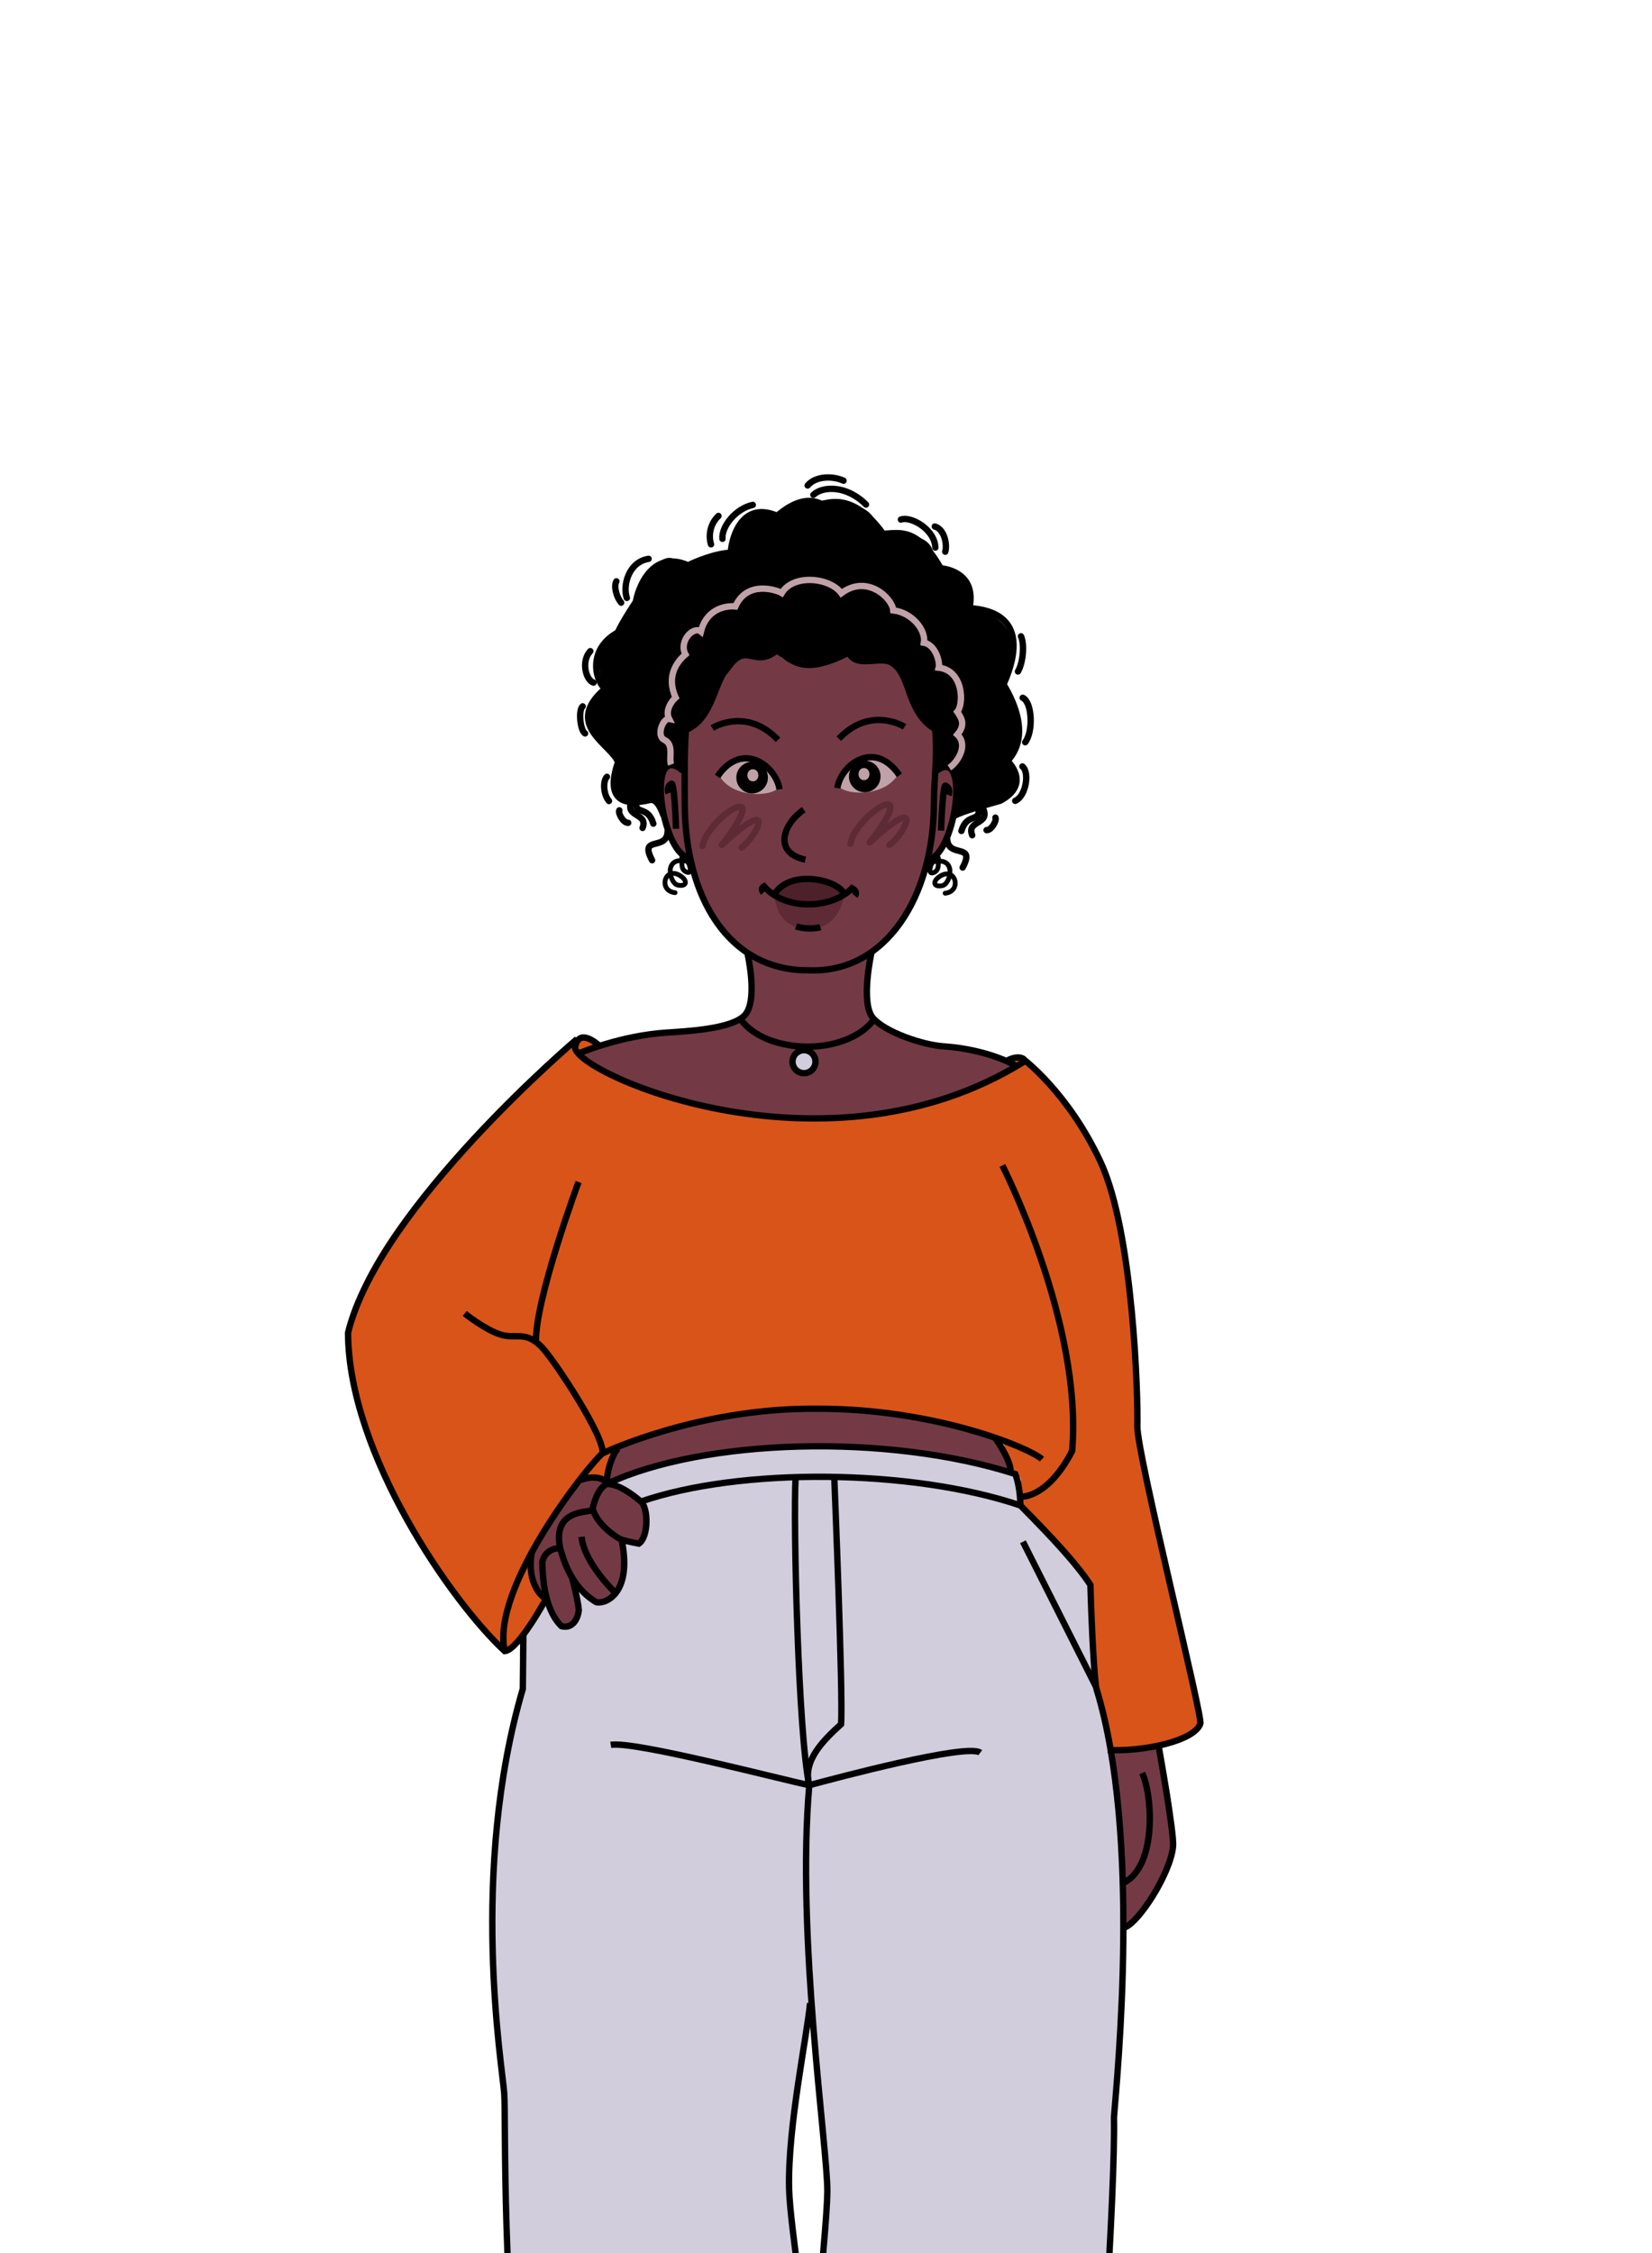 <?xml version="1.0" encoding="UTF-8" standalone="no"?>
<svg
   xmlns:dc="http://purl.org/dc/elements/1.1/"
   xmlns:cc="http://creativecommons.org/ns#"
   xmlns:rdf="http://www.w3.org/1999/02/22-rdf-syntax-ns#"
   xmlns:svg="http://www.w3.org/2000/svg"
   xmlns="http://www.w3.org/2000/svg"
   xmlns:sodipodi="http://sodipodi.sourceforge.net/DTD/sodipodi-0.dtd"
   xmlns:inkscape="http://www.inkscape.org/namespaces/inkscape"
   width="440"
   height="600"
   viewBox="0 0 116.417 158.75"
   version="1.1"
   id="svg898"
   sodipodi:docname="citoyen2.svg"
   inkscape:version="1.0.1 (3bc2e813f5, 2020-09-07)">
  <defs
     id="defs892">
    <filter
       inkscape:collect="always"
       style="color-interpolation-filters:sRGB"
       id="filter2028"
       x="-1.1319968e-05"
       width="1"
       y="-6.3182422e-05"
       height="1">
      <feGaussianBlur
         inkscape:collect="always"
         stdDeviation="0.003"
         id="feGaussianBlur2030" />
    </filter>
  </defs>
  <sodipodi:namedview
     id="base"
     pagecolor="#ffffff"
     bordercolor="#666666"
     borderopacity="1.0"
     inkscape:pageopacity="0.0"
     inkscape:pageshadow="2"
     inkscape:zoom="0.42880795"
     inkscape:cx="747.07848"
     inkscape:cy="282.97924"
     inkscape:document-units="mm"
     inkscape:current-layer="layer2"
     inkscape:document-rotation="0"
     showgrid="false"
     units="px"
     inkscape:window-width="1920"
     inkscape:window-height="1137"
     inkscape:window-x="-8"
     inkscape:window-y="-8"
     inkscape:window-maximized="1" />
  <g
     inkscape:groupmode="layer"
     id="layer2"
     inkscape:label="Calque 2"
     style="opacity:1">
    <g
       id="g2217"
       inkscape:export-xdpi="300"
       inkscape:export-ydpi="300"
       style="display:inline;opacity:1"
       transform="matrix(0.056,0,0,0.056,-93.052,27.392)">
      <path
         style="display:inline;fill:#733a46;fill-opacity:1;stroke:none;stroke-width:1px;stroke-linecap:butt;stroke-linejoin:miter;stroke-opacity:1"
         d="m 2524.765,429.195 c 0,0 -25.76,226.475 77.61,281.782 5.595,28.908 10.052,64.004 -8.817,82.352 -18.868,18.348 -205.258,19.866 -200.56,41.922 79.986,70.945 357.333,129.362 547.379,16.635 6.468,-22.225 -158.765,-17.321 -179.143,-57.957 -7.666,-24.013 -11.828,-50.902 -2.744,-85.394 37.439,-29.603 100.341,-128.552 79.952,-280.269 -21.367,-14.831 -37.182,-73.211 -58.515,-85.5 -21.333,-12.289 -45.587,12.481 -50.053,-10.966 -28.91,15.663 -84.46,21.197 -90.785,-2.508 -14.147,9.539 -39.821,1.999 -59.227,18.703 -26.25,57.769 -55.099,81.198 -55.099,81.198"
         id="path1450"
         sodipodi:nodetypes="ccscccccscccc" />
      <path
         style="display:inline;fill:#733a46;fill-opacity:1;stroke:none;stroke-width:1px;stroke-linecap:butt;stroke-linejoin:miter;stroke-opacity:1"
         d="m 2837.224,483.017 c 51.066,-33.249 24.623,102.138 -6.643,109.243 -31.267,7.105 6.643,-109.243 6.643,-109.243 z"
         id="path1455"
         sodipodi:nodetypes="csc" />
      <path
         style="display:inline;fill:#733a46;fill-opacity:1;stroke:none;stroke-width:1px;stroke-linecap:butt;stroke-linejoin:miter;stroke-opacity:1"
         d="m 2521.003,480.665 c -51.066,-33.249 -24.623,102.138 6.643,109.243 31.267,7.105 -6.643,-109.243 -6.643,-109.243 z"
         id="path1455-1"
         sodipodi:nodetypes="csc" />
      <path
         style="display:inline;fill:#733a46;fill-opacity:1;stroke:none;stroke-width:1px;stroke-linecap:butt;stroke-linejoin:miter;stroke-opacity:1"
         d="m 2443.76,1332.356 c 0,0 -27.987,33.801 -18.079,45.418 202.526,-72.471 365.825,-42.977 507.593,-13.236 -6.851,-22.08 -10.896,-30.14 -20.607,-46.154 -308.904,-82.501 -468.907,13.972 -468.907,13.972 z"
         id="path1472"
         sodipodi:nodetypes="ccccc" />
      <path
         style="display:inline;fill:#733a46;fill-opacity:1;stroke:none;stroke-width:1px;stroke-linecap:butt;stroke-linejoin:miter;stroke-opacity:1"
         d="m 2392.263,1373.111 c -23.162,22.146 -54.157,73.007 -61.148,89.131 -6.991,16.124 7.727,50.179 17.479,60.529 9.752,10.35 2.015,32.554 19.572,34.163 17.557,1.609 19.229,-5.61 21.815,-20.089 2.586,-14.479 -6.746,-23.567 -8.435,-41.023 19.821,24.588 17.019,19.329 30.153,30.758 29.756,5.563 45.437,-51.642 32.219,-78.283 -13.218,-26.641 3.555,15.707 21.568,4.799 18.013,-10.907 13.836,-42.171 2.724,-52.939 -11.111,-10.767 -31.817,-13.248 -42.53,-22.384 -11.603,-9.894 -33.418,-4.663 -33.418,-4.663 z"
         id="path1474"
         sodipodi:nodetypes="cssssccssssc" />
      <path
         style="display:inline;fill:#733a46;fill-opacity:1;stroke:none;stroke-width:1px;stroke-linecap:butt;stroke-linejoin:miter;stroke-opacity:1"
         d="m 3055.882,1712.848 c 0,0 42.841,-1.737 63.755,-5.179 6.248,29.802 55.338,157.096 -43.028,228.379 -4.501,-95.913 -20.727,-223.201 -20.727,-223.201 z"
         id="path1476"
         sodipodi:nodetypes="cccc" />
      <path
         style="display:inline;fill:#4d212a;fill-opacity:1;stroke:none;stroke-width:1px;stroke-linecap:butt;stroke-linejoin:miter;stroke-opacity:1"
         d="m 2636.075,636.181 c 0,0 27.434,27.913 88.003,-0.052 -35.251,-46.543 -88.003,0.052 -88.003,0.052"
         id="path1478"
         sodipodi:nodetypes="ccc" />
      <path
         style="display:inline;fill:#5e2a35;fill-opacity:1;stroke:none;stroke-width:1px;stroke-linecap:butt;stroke-linejoin:miter;stroke-opacity:1"
         d="m 2636.075,636.181 c 0,0 -0.047,42.381 41.997,43.359 42.032,0.977 46.006,-43.411 46.006,-43.411 0,0 -39.069,28.07 -88.003,0.052"
         id="path1482"
         sodipodi:nodetypes="cscc" />
      <path
         style="display:inline;fill:#c0a1a7;fill-opacity:1;stroke:none;stroke-width:1px;stroke-linecap:butt;stroke-linejoin:miter;stroke-opacity:1"
         d="m 2719.125,502.173 c 12.162,9.101 53.14,10.243 70.85,-14.181 -7.871,-21.658 -56.048,-45.391 -70.85,14.181 z"
         id="path1484"
         sodipodi:nodetypes="ccc" />
      <path
         style="display:inline;fill:#c0a1a7;fill-opacity:1;stroke:none;stroke-width:1px;stroke-linecap:butt;stroke-linejoin:miter;stroke-opacity:1"
         d="m 2639.375,503.93 c -12.162,9.101 -53.14,10.243 -70.85,-14.181 7.871,-21.658 56.048,-45.391 70.85,14.181 z"
         id="path1484-5"
         sodipodi:nodetypes="ccc" />
      <path
         style="display:inline;fill:#d1cddc;fill-opacity:1;stroke:none;stroke-width:1px;stroke-linecap:butt;stroke-linejoin:miter;stroke-opacity:1"
         d="m 2673.184,833.537 c -16.622,-0.489 -19.555,27.377 1.467,27.377 21.022,0 20.533,-27.377 -1.467,-27.377 z"
         id="path1501"
         sodipodi:nodetypes="csc" />
      <path
         style="display:inline;fill:#000000;fill-opacity:1;stroke:none;stroke-width:1px;stroke-linecap:butt;stroke-linejoin:miter;stroke-opacity:1"
         d="m 2862.95,537.043 c 30.368,-7.446 108.735,-24.953 66.489,-68.745 16.379,-31.563 16.506,-55.513 -4.919,-96.321 14.343,-31.217 26.893,-82.469 -42.897,-96.207 -4.109,-6.824 22.821,-32.85 -36.275,-49.912 -16.046,-19.456 3.522,-44.688 -72.381,-43.32 -14.514,-15.938 -5.964,-42.291 -77.922,-37.746 -18.982,-2.092 -26.744,-14.112 -55.533,14.987 -18.953,-4.825 -45.259,-20.933 -58.218,46.489 -16.817,2.644 -23.639,0.924 -53.678,15.907 -15.84,-1.626 -30.107,-38.335 -65.631,45.585 -12.433,11.556 -10.226,17.49 -23.041,38.973 -17.047,11.991 -33.52,34.425 -15.537,70.445 -12.572,14.832 -43.361,37.817 16.024,92.582 -5.78,30.796 -15.145,56.637 52.295,49.463 2.765,-46.322 14.408,-46.42 29.279,-38.559 3.908,-11.22 1.961,-27.699 3.762,-51.471 23.652,-15.751 45.064,-70.177 55.099,-81.198 12.802,-14.061 43.219,-9.209 59.227,-18.703 28.243,17.087 51.516,21.777 90.785,2.508 12.819,11.813 33.136,12.204 50.053,10.966 18.076,4.995 28.62,77.916 58.515,85.5 1.044,13.523 0.204,29.798 -1.22,54.749 33.376,-35.696 25.726,54.026 25.726,54.026"
         id="path1503"
         sodipodi:nodetypes="cccccccccccccccccscccccc" />
      <path
         style="display:inline;fill:#d95419;fill-opacity:1;stroke:none;stroke-width:1px;stroke-linecap:butt;stroke-linejoin:miter;stroke-opacity:1"
         d="m 2443.76,1332.356 c -14.037,6.191 -27.987,37.712 -18.079,45.418 9.908,7.705 -20.034,-16.053 -33.418,-4.663 -13.384,11.39 -49.268,63.229 -61.148,89.131 -0.146,22.968 4.794,53.112 17.479,60.529 -10.781,22.083 -32.174,66.978 -51.788,65.552 -19.614,-1.426 -214.473,-259.839 -197.22,-400.493 17.254,-140.654 271.714,-357.229 288.214,-369.694 8.925,2.359 25.148,-1.385 26.21,7.89 1.602,13.999 -33.112,3.441 -24.923,10.203 133.522,110.238 438.137,97.073 551.29,15.658 -23.663,-11.283 -10.758,-6.775 9.775,-10.686 145.087,152.917 136.622,290.062 142.488,471.925 39.11,185.774 73.905,310.651 79.485,366.521 -30.979,27.045 -85.538,42.799 -116.244,33.201 -5.284,-24.264 0.492,-53.206 -15.107,-79.801 -3.866,-40.284 -0.293,-92.603 -6.968,-128.042 -21.342,-31.528 -70.844,-92.172 -88.136,-99.983 -17.292,-7.81 13.335,-33.131 -6.379,-39.537 -19.713,-6.406 -3.225,-42.821 -26.625,-47.102 -23.399,-4.281 -241.719,-89.994 -468.907,13.972"
         id="path1507"
         sodipodi:nodetypes="cssccsccsscccccccsssc" />
      <path
         style="display:inline;fill:#d1cddc;fill-opacity:1;stroke:none;stroke-width:1px;stroke-linecap:butt;stroke-linejoin:miter;stroke-opacity:1"
         d="m 2425.681,1377.774 c 60.117,7.38 63.597,82.836 23.351,73.496 -2.146,101.858 -46.751,78.581 -63.198,54.181 7.897,41.772 -11.531,81.584 -38.556,22.584 -25.011,45.164 -21.641,30.395 -27.034,39.558 -10.785,18.326 0.632,51.418 -0.677,68.116 -53.853,154.974 -35.015,438.397 -22.819,514.376 4.59,111.93 8.829,399.7 27.392,476.066 60.606,52.9 300.433,95.108 335.494,68.137 13.55,-45.548 20.394,-169.723 21.372,-198.078 0.978,-28.355 -25.095,-169.986 -26.399,-251.283 21.511,-164.263 29.008,-187.938 26.435,-213.688 -2.515,-25.17 0.546,-249.336 -0.982,-274.207 -1.721,-28.023 -19.685,-381.21 -17.631,-424.35 -162.494,8.713 -236.747,45.093 -236.747,45.093 z"
         id="path1511"
         sodipodi:nodetypes="scccsccccccsscs" />
      <path
         style="display:inline;fill:#d1cddc;fill-opacity:1;stroke:none;stroke-width:1px;stroke-linecap:butt;stroke-linejoin:miter;stroke-opacity:1"
         d="m 2651.366,1331.989 c 0,0 154.668,-4.256 287.925,33.497 12.266,21.159 1.183,21.925 6.379,39.537 5.196,17.611 86.012,82.623 88.136,99.983 2.124,17.36 3.013,113.571 6.968,128.042 50.97,217.044 31.633,506.208 22.683,541.933 4.187,93.801 -22.785,422.811 -28.089,444.374 -5.304,21.563 -368.752,106.792 -375.735,74.933 -6.983,-31.859 47.771,-384.829 43.86,-423.939 -3.911,-39.11 -17.529,-220.093 -22.453,-239.11 -4.924,-19.017 -29.675,-699.249 -29.675,-699.249 z"
         id="path1513"
         sodipodi:nodetypes="ccssccssssc" />
      <path
         style="fill:none;stroke:#000000;stroke-width:8;stroke-linecap:butt;stroke-linejoin:miter;stroke-miterlimit:4;stroke-dasharray:none;stroke-dashoffset:0;stroke-opacity:1;filter:url(#filter2028)"
         d="m 2415.559,826.345 c 0,0 -26.235,-24.71 -30.241,3.113 6.616,35.052 318.005,169.765 563.593,18.007 5.688,-3.515 -4.686,-10.742 -20.702,-1.706"
         id="path2014"
         sodipodi:nodetypes="ccsc" />
      <path
         style="fill:none;stroke:#000000;stroke-width:8;stroke-linecap:butt;stroke-linejoin:miter;stroke-miterlimit:4;stroke-dasharray:none;stroke-opacity:1"
         d="m 2758.491,708.536 c 0,0 -14.672,64.614 1.885,83.382 15.863,17.982 62.96,33.73 88.547,35.467 57.141,3.88 91.454,24.502 91.454,24.502"
         id="path2036"
         sodipodi:nodetypes="cssc" />
      <path
         style="fill:none;stroke:#000000;stroke-width:8;stroke-linecap:butt;stroke-linejoin:miter;stroke-miterlimit:4;stroke-dasharray:none;stroke-opacity:1"
         d="m 2602.375,710.977 c 0,0 13.34,58.069 -3.216,76.837 -15.863,17.982 -74.052,20.593 -99.639,22.331 -57.141,3.88 -108.881,25.815 -108.881,25.815"
         id="path2036-7"
         sodipodi:nodetypes="cssc" />
      <path
         style="fill:none;stroke:#000000;stroke-width:8;stroke-linecap:butt;stroke-linejoin:miter;stroke-miterlimit:4;stroke-dasharray:none;stroke-opacity:1"
         d="m 2948.029,842.381 c 0,0 57.435,41.9 98.799,130.973 41.364,89.074 47.098,298.439 46.052,331.782 -1.046,33.343 82.977,367.114 79.246,374.511 -7.713,21.793 -70.862,35.217 -116.244,33.201"
         id="path2073"
         sodipodi:nodetypes="csscc" />
      <path
         style="fill:none;stroke:#000000;stroke-width:8;stroke-linecap:butt;stroke-linejoin:miter;stroke-miterlimit:4;stroke-dasharray:none;stroke-opacity:1"
         d="m 2923.017,977.254 c 0,0 101.469,198.173 87.791,359.252 -30.341,58.841 -63.085,57.413 -63.085,57.413"
         id="path2077"
         sodipodi:nodetypes="ccc" />
      <path
         style="fill:none;stroke:#000000;stroke-width:8;stroke-linecap:butt;stroke-linejoin:miter;stroke-miterlimit:4;stroke-dasharray:none;stroke-opacity:1"
         d="m 2387.801,818.136 c 0,0 -249.656,211.323 -288.214,369.694 0.76,153.272 131.632,340.143 197.22,400.493 17.114,-1.394 51.788,-65.552 51.788,-65.552"
         id="path2079"
         sodipodi:nodetypes="cccc" />
      <path
         style="fill:none;stroke:#000000;stroke-width:8;stroke-linecap:butt;stroke-linejoin:miter;stroke-miterlimit:4;stroke-dasharray:none;stroke-opacity:1"
         d="m 2246.393,1163.467 c 0,0 25.079,20.032 44.445,26.359 20.032,6.545 31.234,-5.287 51.895,15.297 16.047,15.936 82.11,116.95 76.873,134.503 -19.128,16.578 -140.565,169.806 -122.8,248.696"
         id="path2083"
         sodipodi:nodetypes="csccc" />
      <path
         style="fill:none;stroke:#000000;stroke-width:8;stroke-linecap:butt;stroke-linejoin:miter;stroke-miterlimit:4;stroke-dasharray:none;stroke-opacity:1"
         d="m 2389.663,998.085 c 0,0 -55.186,148.937 -53.523,201.742"
         id="path2087"
         sodipodi:nodetypes="cc" />
      <path
         style="fill:none;stroke:#000000;stroke-width:8;stroke-linecap:butt;stroke-linejoin:miter;stroke-miterlimit:4;stroke-dasharray:none;stroke-opacity:1"
         d="m 2419.607,1339.627 c 0,0 119.586,-57.615 269.901,-56.288 147.998,-0.414 267.605,49.045 283.273,63.511"
         id="path2089"
         sodipodi:nodetypes="ccc" />
      <path
         style="fill:none;stroke:#000000;stroke-width:8;stroke-linecap:butt;stroke-linejoin:miter;stroke-miterlimit:4;stroke-dasharray:none;stroke-opacity:1"
         d="m 2593.558,793.329 c 32.59,44.657 132.141,46.978 167.677,0.601"
         id="path2091"
         sodipodi:nodetypes="cc" />
      <circle
         style="fill:#ff0000;fill-opacity:0;stroke:#000000;stroke-width:8;stroke-linejoin:miter;stroke-miterlimit:4;stroke-dasharray:none;stroke-dashoffset:0;stroke-opacity:1;paint-order:markers stroke fill"
         id="path2093"
         cx="2673.385"
         cy="846.674"
         r="14.466" />
      <path
         style="fill:none;stroke:#000000;stroke-width:8;stroke-linecap:butt;stroke-linejoin:miter;stroke-miterlimit:4;stroke-dasharray:none;stroke-opacity:1"
         d="m 2425.681,1377.774 c 121.087,-56.997 352.734,-63.927 513.61,-12.288 6.616,17.223 6.379,39.537 6.379,39.537"
         id="path2095"
         sodipodi:nodetypes="ccc" />
      <path
         style="fill:none;stroke:#000000;stroke-width:8;stroke-linecap:butt;stroke-linejoin:miter;stroke-miterlimit:4;stroke-dasharray:none;stroke-opacity:1"
         d="m 2912.667,1318.384 c 0,0 22.909,30.643 20.607,46.154"
         id="path2097"
         sodipodi:nodetypes="cc" />
      <path
         style="fill:none;stroke:#000000;stroke-width:8;stroke-linecap:butt;stroke-linejoin:miter;stroke-miterlimit:4;stroke-dasharray:none;stroke-opacity:1"
         d="m 2468.211,1400.158 c 124.279,-43.091 340.037,-41.569 477.459,4.865 43.926,44.352 71.601,74.808 88.136,99.983 1.449,51.889 5.069,123.655 7.865,131.563 56.055,183.814 26.078,482.193 21.786,538.411 1.932,89.031 -19.669,421.247 -28.089,444.374"
         id="path2099"
         sodipodi:nodetypes="cccccc" />
      <path
         style="fill:none;stroke:#000000;stroke-width:8;stroke-linecap:butt;stroke-linejoin:miter;stroke-miterlimit:4;stroke-dasharray:none;stroke-opacity:1"
         d="m 2320.244,1567.593 c 0,0 -0.481,48.467 -0.677,68.116 -67.799,231.205 -25.682,475.292 -23.4,509.376 2.281,34.084 -3.834,254.111 27.973,481.065"
         id="path2101"
         sodipodi:nodetypes="ccsc" />
      <path
         style="fill:none;stroke:#000000;stroke-width:8;stroke-linecap:butt;stroke-linejoin:miter;stroke-miterlimit:4;stroke-dasharray:none;stroke-opacity:1"
         d="m 2680.059,1757.031 c -16.697,188.808 23.242,457.845 22.709,511.567 -0.534,53.723 -29.082,316.521 -43.135,425.69"
         id="path2103"
         sodipodi:nodetypes="csc" />
      <path
         style="fill:none;stroke:#000000;stroke-width:8;stroke-linecap:butt;stroke-linejoin:miter;stroke-miterlimit:4;stroke-dasharray:none;stroke-opacity:1"
         d="m 2681.041,2031.238 c -3.56,39.995 -28.251,155.624 -26.401,233.176 1.193,50.006 25.889,191.456 25.359,244.806"
         id="path2105"
         sodipodi:nodetypes="csc" />
      <path
         style="fill:none;stroke:#000000;stroke-width:8;stroke-linecap:butt;stroke-linejoin:miter;stroke-miterlimit:4;stroke-dasharray:none;stroke-opacity:1"
         d="m 2430.22,1706.241 c 29.573,-5.067 210.94,42.632 249.839,50.79 31.654,-8.588 198.989,-53.266 215.13,-40.931"
         id="path2107"
         sodipodi:nodetypes="ccc" />
      <path
         style="fill:none;stroke:#000000;stroke-width:8;stroke-linecap:butt;stroke-linejoin:miter;stroke-miterlimit:4;stroke-dasharray:none;stroke-opacity:1"
         d="m 2662.826,1369.249 c -3.192,57.61 3.549,327.221 17.233,387.782"
         id="path2109"
         sodipodi:nodetypes="cc" />
      <path
         style="fill:none;stroke:#000000;stroke-width:8;stroke-linecap:butt;stroke-linejoin:miter;stroke-miterlimit:4;stroke-dasharray:none;stroke-opacity:1"
         d="m 2711.332,1365.8 c 0,0 11.607,282.291 8.666,314.498 -22.08,20.099 -48.772,45.94 -39.939,76.733"
         id="path2111"
         sodipodi:nodetypes="ccc" />
      <path
         style="fill:none;stroke:#000000;stroke-width:8;stroke-linecap:butt;stroke-linejoin:miter;stroke-miterlimit:4;stroke-dasharray:none;stroke-opacity:1"
         d="m 2948.918,1450.693 91.857,182.354"
         id="path2113"
         sodipodi:nodetypes="cc" />
      <path
         style="fill:none;stroke:#000000;stroke-width:8;stroke-linecap:butt;stroke-linejoin:miter;stroke-miterlimit:4;stroke-dasharray:none;stroke-opacity:1"
         d="m 3119.637,1707.669 c 0,0 19.715,109.533 18.2,126.163 -3.119,34.244 -43.574,96.833 -61.228,102.216"
         id="path2115"
         sodipodi:nodetypes="csc" />
      <path
         style="fill:none;stroke:#000000;stroke-width:8;stroke-linecap:butt;stroke-linejoin:miter;stroke-miterlimit:4;stroke-dasharray:none;stroke-opacity:1"
         d="m 3098.919,1741.738 c 12.71,26.064 19.228,115.984 -22.675,137.8"
         id="path2117"
         sodipodi:nodetypes="cc" />
      <path
         style="fill:none;stroke:#000000;stroke-width:8;stroke-linecap:butt;stroke-linejoin:miter;stroke-miterlimit:4;stroke-dasharray:none;stroke-opacity:1"
         d="m 2392.263,1373.111 c 14.467,-5.751 29.627,-3.49 33.418,4.663 -2.563,-11.562 10.271,-50.735 18.079,-45.418"
         id="path2119"
         sodipodi:nodetypes="ccc" />
      <path
         style="fill:none;stroke:#000000;stroke-width:8;stroke-linecap:butt;stroke-linejoin:miter;stroke-miterlimit:4;stroke-dasharray:none;stroke-opacity:1"
         d="m 2366.522,1458.664 c -8.514,-0.084 -19.694,4.39 -22.444,17.463 0.731,58.304 19.549,76.177 24.088,80.807 12.412,3.398 20.375,-7.003 21.815,-20.089 -0.544,-11.141 -8.435,-41.023 -8.435,-41.023"
         id="path2121"
         sodipodi:nodetypes="ccccc" />
      <path
         style="fill:none;stroke:#000000;stroke-width:8;stroke-linecap:butt;stroke-linejoin:miter;stroke-miterlimit:4;stroke-dasharray:none;stroke-opacity:1"
         d="m 2443.918,1448.297 c 0,0 13.722,3.411 21.568,4.799 12.529,-8.391 12.117,-45.033 2.724,-52.939 -13.414,-11.291 -27.743,-21.13 -42.53,-22.384 -11.902,5.376 -16.675,24.325 -18.725,32.82 -0.984,4.077 -51.061,-3.127 -40.434,48.07 3.171,10.512 11.969,47.936 45.177,67.916 9.137,3.366 46.587,-8.053 32.219,-78.283 z"
         id="path2123"
         sodipodi:nodetypes="ccscsccc" />
      <path
         style="fill:none;stroke:#000000;stroke-width:8;stroke-linecap:butt;stroke-linejoin:miter;stroke-miterlimit:4;stroke-dasharray:none;stroke-opacity:1"
         d="m 2443.918,1448.297 c -7.496,-3.677 -30.928,-18.648 -36.936,-40.323"
         id="path2125"
         sodipodi:nodetypes="cc" />
      <path
         style="fill:none;stroke:#000000;stroke-width:8;stroke-linecap:butt;stroke-linejoin:miter;stroke-miterlimit:4;stroke-dasharray:none;stroke-opacity:1"
         d="m 2436.05,1515.031 c 0,0 -39.582,-37.73 -42.531,-70.51"
         id="path2127"
         sodipodi:nodetypes="cc" />
      <path
         style="fill:none;stroke:#000000;stroke-width:8;stroke-linecap:butt;stroke-linejoin:miter;stroke-miterlimit:4;stroke-dasharray:none;stroke-opacity:1"
         d="m 2348.595,1522.771 c 0,0 -25.794,-14.759 -17.479,-60.529"
         id="path2129"
         sodipodi:nodetypes="cc" />
      <path
         style="fill:none;stroke:#000000;stroke-width:8;stroke-linecap:butt;stroke-linejoin:miter;stroke-miterlimit:4;stroke-dasharray:none;stroke-opacity:1"
         d="m 2837.224,483.017 c 46.822,-40.313 27.711,101.247 -6.643,109.243"
         id="path2131"
         sodipodi:nodetypes="cc" />
      <path
         style="fill:none;stroke:#000000;stroke-width:8;stroke-linecap:butt;stroke-linejoin:miter;stroke-miterlimit:4;stroke-dasharray:none;stroke-opacity:1"
         d="m 2845.876,555.946 c 0,0 1.889,-61.553 6.072,-56.384 6.517,3.34 3.384,11.712 3.384,11.712"
         id="path2133"
         sodipodi:nodetypes="ccc" />
      <path
         style="fill:none;stroke:#000000;stroke-width:8;stroke-linecap:butt;stroke-linejoin:miter;stroke-miterlimit:4;stroke-dasharray:none;stroke-opacity:1"
         d="m 2521.003,480.665 c -46.822,-40.313 -27.711,101.247 6.643,109.243"
         id="path2131-8"
         sodipodi:nodetypes="cc" />
      <path
         style="fill:none;stroke:#000000;stroke-width:8;stroke-linecap:butt;stroke-linejoin:miter;stroke-miterlimit:4;stroke-dasharray:none;stroke-opacity:1"
         d="m 2512.352,553.594 c 0,0 -1.889,-61.553 -6.072,-56.384 -6.517,3.34 -3.384,11.712 -3.384,11.712"
         id="path2133-3"
         sodipodi:nodetypes="ccc" />
      <path
         style="fill:#000000;fill-opacity:0;stroke:#000000;stroke-width:8;stroke-linecap:butt;stroke-linejoin:miter;stroke-miterlimit:4;stroke-dasharray:none;stroke-opacity:1"
         d="m 2715.322,502.519 c 4.216,-28.779 46.472,-62.421 78.109,-16.255"
         id="path2153"
         sodipodi:nodetypes="cc" />
      <circle
         style="fill:#000000;fill-opacity:1;stroke:#000000;stroke-width:8;stroke-linejoin:miter;stroke-miterlimit:4;stroke-dasharray:none;stroke-dashoffset:0;stroke-opacity:1;paint-order:markers stroke fill"
         id="path2155"
         cx="2749.841"
         cy="487.792"
         r="15.874" />
      <ellipse
         style="fill:#c0a1a7;fill-opacity:1;stroke:#c0a1a7;stroke-width:6.309;stroke-linejoin:miter;stroke-miterlimit:4;stroke-dasharray:none;stroke-dashoffset:0;stroke-opacity:1;paint-order:markers stroke fill"
         id="path2165"
         cx="2748.881"
         cy="484.839"
         rx="3.734"
         ry="4.477" />
      <path
         style="fill:none;stroke:#000000;stroke-width:8;stroke-linecap:butt;stroke-linejoin:miter;stroke-miterlimit:4;stroke-dasharray:none;stroke-opacity:1"
         d="m 2717.25,440.311 c 36.407,-38.285 75.522,-19.556 82.681,-14.899"
         id="path2167"
         sodipodi:nodetypes="cc" />
      <path
         style="fill:none;stroke:#000000;stroke-width:8;stroke-linecap:butt;stroke-linejoin:miter;stroke-miterlimit:4;stroke-dasharray:none;stroke-opacity:1"
         d="m 2673.131,529.611 c -25.058,16.782 -39.837,53.971 1.995,62.902"
         id="path2169"
         sodipodi:nodetypes="cc" />
      <path
         style="fill:none;stroke:#000000;stroke-width:8;stroke-linecap:butt;stroke-linejoin:miter;stroke-miterlimit:4;stroke-dasharray:none;stroke-opacity:1"
         d="m 2622.313,633.943 c 0,0 -4.583,-4.811 0.733,-7.886 28.833,32.55 87.49,27.047 110.675,2.409 8.157,4.071 3.755,9.638 3.755,9.638"
         id="path2171"
         sodipodi:nodetypes="cccc" />
      <path
         style="fill:none;stroke:#000000;stroke-width:8;stroke-linecap:butt;stroke-linejoin:miter;stroke-miterlimit:4;stroke-dasharray:none;stroke-opacity:1"
         d="m 2636.075,636.181 c 19.778,-32.689 81.699,-18.179 88.003,-0.052"
         id="path2173"
         sodipodi:nodetypes="cc" />
      <path
         style="fill:none;stroke:#000000;stroke-width:8;stroke-linecap:butt;stroke-linejoin:miter;stroke-miterlimit:4;stroke-dasharray:none;stroke-opacity:1"
         d="m 2663.467,676.286 c 7.378,3.315 23.124,3.472 30.557,1.23"
         id="path2175"
         sodipodi:nodetypes="cc" />
      <path
         style="fill:#000000;fill-opacity:0;stroke:#000000;stroke-width:8;stroke-linecap:butt;stroke-linejoin:miter;stroke-miterlimit:4;stroke-dasharray:none;stroke-opacity:1"
         d="m 2642.634,504.004 c -4.216,-28.779 -46.472,-62.421 -78.109,-16.255"
         id="path2153-9"
         sodipodi:nodetypes="cc" />
      <circle
         style="fill:#000000;fill-opacity:1;stroke:#000000;stroke-width:8;stroke-linejoin:miter;stroke-miterlimit:4;stroke-dasharray:none;stroke-dashoffset:0;stroke-opacity:1;paint-order:markers stroke fill"
         id="path2155-8"
         cx="-2608.115"
         cy="489.278"
         r="15.874"
         transform="scale(-1,1)" />
      <ellipse
         style="fill:#c0a1a7;fill-opacity:1;stroke:#c0a1a7;stroke-width:6.309;stroke-linejoin:miter;stroke-miterlimit:4;stroke-dasharray:none;stroke-dashoffset:0;stroke-opacity:1;paint-order:markers stroke fill"
         id="path2165-6"
         cx="-2609.075"
         cy="486.325"
         rx="3.734"
         ry="4.477"
         transform="scale(-1,1)" />
      <path
         style="fill:none;stroke:#000000;stroke-width:8;stroke-linecap:butt;stroke-linejoin:miter;stroke-miterlimit:4;stroke-dasharray:none;stroke-opacity:1"
         d="m 2640.706,441.796 c -36.407,-38.285 -75.522,-19.556 -82.681,-14.899"
         id="path2167-0"
         sodipodi:nodetypes="cc" />
      <path
         style="fill:none;fill-opacity:0;stroke:#000000;stroke-width:8;stroke-linecap:butt;stroke-linejoin:miter;stroke-miterlimit:4;stroke-dasharray:none;stroke-opacity:1"
         d="m 2862.95,537.043 c 11.912,-5.725 30.946,-11.142 57.375,-18.697 40.143,-21.351 9.114,-50.048 9.114,-50.048 31.815,-33.996 2.743,-83.234 -4.919,-96.321 41.942,-94.807 -33.735,-94.305 -42.897,-96.207 8.642,-41.945 -26.132,-48.943 -36.275,-49.912 -29.265,-51.657 -51.17,-44.295 -72.381,-43.32 -38.819,-54.255 -70.694,-37.44 -77.922,-37.746 -25.618,-12.675 -50.576,11.749 -55.533,14.987 -47.891,-20.557 -58.094,35.336 -58.218,46.489 -20.48,0.922 -46.112,11.947 -53.678,15.907 -47.289,-21.156 -64.188,33.594 -65.631,45.585 -10.722,16.341 -17.858,28.065 -23.041,38.973 -40.179,22.324 -26.672,63.994 -15.537,70.445 -53.594,45.289 7.667,70.179 16.024,92.582 -16.458,47.368 6.604,55.671 39.694,47.712 9.907,-2.383 14.868,13.308 17.667,19.783"
         id="path2201"
         sodipodi:nodetypes="cccccccccccccccsc" />
      <path
         style="fill:none;stroke:#000000;stroke-width:8;stroke-linecap:butt;stroke-linejoin:miter;stroke-miterlimit:4;stroke-dasharray:none;stroke-opacity:1"
         d="m 2579.864,347.996 c 22.547,-29.115 31.149,3.855 59.227,-18.703 18.352,10.425 30.366,33.632 90.785,2.508 8.168,18.812 32.758,6.611 50.053,10.966 29.763,12.178 19.712,62.143 58.515,85.5 3.231,33.17 -1.587,63.569 -1.587,92.853 0,117.136 -59.951,215.227 -158.863,210.588 -100.376,0 -154.641,-92.982 -154.641,-210.118 0,-29.284 -0.78,-60.224 1.412,-92.396 35.294,-14.67 35.002,-63.196 55.099,-81.198 z"
         id="path2203"
         sodipodi:nodetypes="cccccscscc" />
      <path
         style="fill:none;stroke:#000000;stroke-width:8;stroke-linecap:round;stroke-linejoin:miter;stroke-miterlimit:4;stroke-dasharray:none;stroke-opacity:1"
         d="m 2427.976,518.71 c -7.23,-8.493 -7.8,-25.194 -2.575,-30.45"
         id="path2205"
         sodipodi:nodetypes="cc" />
      <path
         style="fill:none;stroke:#000000;stroke-width:8;stroke-linecap:round;stroke-linejoin:miter;stroke-miterlimit:4;stroke-dasharray:none;stroke-opacity:1"
         d="m 2397.919,433.651 c -5.905,-3.257 -8.928,-28.793 -3.049,-34.051"
         id="path2207"
         sodipodi:nodetypes="cc" />
      <path
         style="fill:none;stroke:#000000;stroke-width:8;stroke-linecap:round;stroke-linejoin:miter;stroke-miterlimit:4;stroke-dasharray:none;stroke-opacity:1"
         d="m 2408.536,369.757 c -9.835,-3.246 -15.801,-27.135 -4.048,-39.615"
         id="path2209"
         sodipodi:nodetypes="cc" />
      <path
         style="fill:none;stroke:#000000;stroke-width:8;stroke-linecap:round;stroke-linejoin:miter;stroke-miterlimit:4;stroke-dasharray:none;stroke-opacity:1"
         d="m 2443.278,269.112 c -4.929,-5.553 -9.883,-19.62 -5.975,-26.837"
         id="path2211"
         sodipodi:nodetypes="cc" />
      <path
         style="fill:none;stroke:#000000;stroke-width:8;stroke-linecap:round;stroke-linejoin:miter;stroke-miterlimit:4;stroke-dasharray:none;stroke-opacity:1"
         d="m 2450.465,263.195 c -5.285,-15.049 1.83,-45.2 27.363,-49.206"
         id="path2213"
         sodipodi:nodetypes="cc" />
      <path
         style="fill:none;stroke:#000000;stroke-width:8;stroke-linecap:round;stroke-linejoin:miter;stroke-miterlimit:4;stroke-dasharray:none;stroke-opacity:1"
         d="m 2556.372,195.742 c -2.643,-7.852 -3.019,-23.898 9.391,-35.725"
         id="path2215"
         sodipodi:nodetypes="cc" />
      <path
         style="fill:none;stroke:#000000;stroke-width:8;stroke-linecap:round;stroke-linejoin:miter;stroke-miterlimit:4;stroke-dasharray:none;stroke-opacity:1"
         d="m 2570.762,188.822 c -1.356,-15.388 16.589,-38.039 38.19,-42.689"
         id="path2217"
         sodipodi:nodetypes="cc" />
      <path
         style="fill:none;stroke:#000000;stroke-width:8;stroke-linecap:round;stroke-linejoin:miter;stroke-miterlimit:4;stroke-dasharray:none;stroke-opacity:1"
         d="m 2677.98,121.692 c 10.116,-12.148 31.731,-12.212 45.177,-6.03"
         id="path2219"
         sodipodi:nodetypes="cc" />
      <path
         style="fill:none;stroke:#000000;stroke-width:8;stroke-linecap:round;stroke-linejoin:miter;stroke-miterlimit:4;stroke-dasharray:none;stroke-opacity:1"
         d="m 2685.22,133.461 c 11.757,-11.17 41.883,-12.242 66.191,12.247"
         id="path2221"
         sodipodi:nodetypes="cc" />
      <path
         style="fill:none;stroke:#000000;stroke-width:8;stroke-linecap:round;stroke-linejoin:miter;stroke-miterlimit:4;stroke-dasharray:none;stroke-opacity:1"
         d="m 2795.352,164.571 c 12.431,-4.622 42.611,12.318 43.335,35.24"
         id="path2223"
         sodipodi:nodetypes="cc" />
      <path
         style="fill:none;stroke:#000000;stroke-width:8;stroke-linecap:round;stroke-linejoin:miter;stroke-miterlimit:4;stroke-dasharray:none;stroke-opacity:1"
         d="m 2837.953,173.287 c 12.456,3.565 15.789,23.205 13.195,31.728"
         id="path2225"
         sodipodi:nodetypes="cc" />
      <path
         style="fill:none;stroke:#000000;stroke-width:8;stroke-linecap:round;stroke-linejoin:miter;stroke-miterlimit:4;stroke-dasharray:none;stroke-opacity:1"
         d="m 2946.44,311.494 c 4.614,9.811 2.719,33.069 -3.798,44.223"
         id="path2227"
         sodipodi:nodetypes="cc" />
      <path
         style="fill:none;stroke:#000000;stroke-width:8;stroke-linecap:round;stroke-linejoin:miter;stroke-miterlimit:4;stroke-dasharray:none;stroke-opacity:1"
         d="m 2948.635,388.777 c 11.806,5.532 13.553,42.207 3.115,55.993"
         id="path2229"
         sodipodi:nodetypes="cc" />
      <path
         style="fill:none;stroke:#000000;stroke-width:8;stroke-linecap:round;stroke-linejoin:miter;stroke-miterlimit:4;stroke-dasharray:none;stroke-opacity:1"
         d="m 2948.239,475.237 c 9.079,6.876 4.902,37.024 -9.041,43.257"
         id="path2231"
         sodipodi:nodetypes="cc" />
      <path
         style="fill:none;stroke:#000000;stroke-width:6;stroke-linecap:round;stroke-linejoin:miter;stroke-miterlimit:4;stroke-dasharray:none;stroke-opacity:1"
         d="m 2519.68,589.478 c 0.481,6.02 -2.236,16.449 7.004,18.968 6.926,1.889 2.115,-13.221 -0.736,-13.892 -30.126,-7.089 -21.836,27.757 -11.489,29.908 11.374,2.364 12.356,-4.899 5.063,-10.436 -21.036,-15.974 -30.611,17.771 -8.373,20.02"
         id="path2233"
         sodipodi:nodetypes="cssssc" />
      <path
         style="fill:none;stroke:#000000;stroke-width:6;stroke-linecap:round;stroke-linejoin:miter;stroke-miterlimit:4;stroke-dasharray:none;stroke-opacity:1"
         d="m 2842.455,590.147 c -0.481,6.02 2.236,16.449 -7.004,18.968 -6.926,1.889 -2.115,-13.221 0.736,-13.892 30.126,-7.089 21.836,27.757 11.489,29.908 -11.374,2.364 -12.356,-4.899 -5.063,-10.436 21.036,-15.974 30.611,17.771 8.373,20.02"
         id="path2233-0"
         sodipodi:nodetypes="cssssc" />
      <path
         style="fill:none;stroke:#000000;stroke-width:8;stroke-linecap:round;stroke-linejoin:miter;stroke-miterlimit:4;stroke-dasharray:none;stroke-opacity:1"
         d="m 2501.775,556.48 c -0.577,26.201 -36.666,4.694 -19.54,36.738"
         id="path2250"
         sodipodi:nodetypes="cc" />
      <path
         style="fill:none;stroke:#000000;stroke-width:8;stroke-linecap:round;stroke-linejoin:miter;stroke-miterlimit:4;stroke-dasharray:none;stroke-opacity:1"
         d="m 2455.792,520.659 c -6.892,18.547 21.808,13.366 14.453,31.914"
         id="path2252"
         sodipodi:nodetypes="cc" />
      <path
         style="fill:none;stroke:#000000;stroke-width:8;stroke-linecap:round;stroke-linejoin:miter;stroke-miterlimit:4;stroke-dasharray:none;stroke-opacity:1"
         d="m 2461.975,520.409 c -0.878,16.213 14.832,3.661 21.848,26.798"
         id="path2252-7"
         sodipodi:nodetypes="cc" />
      <path
         style="fill:none;stroke:#000000;stroke-width:8;stroke-linecap:round;stroke-linejoin:miter;stroke-miterlimit:4;stroke-dasharray:none;stroke-opacity:1"
         d="m 2441,530.429 c -1.842,3.711 5.143,16.195 11.162,15.714"
         id="path2269"
         sodipodi:nodetypes="cc" />
      <path
         style="fill:none;stroke:#000000;stroke-width:8;stroke-linecap:round;stroke-linejoin:miter;stroke-miterlimit:4;stroke-dasharray:none;stroke-opacity:1"
         d="m 2853.518,565.668 c 0.577,26.201 36.666,4.694 19.54,36.738"
         id="path2250-5"
         sodipodi:nodetypes="cc" />
      <path
         style="fill:none;stroke:#000000;stroke-width:8;stroke-linecap:round;stroke-linejoin:miter;stroke-miterlimit:4;stroke-dasharray:none;stroke-opacity:1"
         d="m 2899.501,529.847 c 6.892,18.547 -21.808,13.366 -14.453,31.914"
         id="path2252-0"
         sodipodi:nodetypes="cc" />
      <path
         style="fill:none;stroke:#000000;stroke-width:8;stroke-linecap:round;stroke-linejoin:miter;stroke-miterlimit:4;stroke-dasharray:none;stroke-opacity:1"
         d="m 2893.318,529.597 c 0.878,16.213 -14.832,3.661 -21.848,26.798"
         id="path2252-7-2"
         sodipodi:nodetypes="cc" />
      <path
         style="fill:none;stroke:#000000;stroke-width:8;stroke-linecap:round;stroke-linejoin:miter;stroke-miterlimit:4;stroke-dasharray:none;stroke-opacity:1"
         d="m 2914.293,539.618 c 1.842,3.711 -5.143,16.195 -11.162,15.714"
         id="path2269-7"
         sodipodi:nodetypes="cc" />
      <path
         style="fill:none;stroke:#c0a1a7;stroke-width:8;stroke-linecap:butt;stroke-linejoin:miter;stroke-miterlimit:4;stroke-dasharray:none;stroke-opacity:1"
         d="m 2506.132,472.804 c -3.24,-8.295 4.091,-25.024 -8.429,-31.006 -10.896,-5.206 -1.37,-27.934 5.942,-26.417 -5.125,-10.174 2.528,-21.868 8.257,-26.887 -12.588,-27.751 2.502,-45.784 12.343,-54.226 -8.85,-16.647 10.081,-36.156 19.366,-28.773 6.407,-25.956 27.691,-32.966 43.442,-31.624 14.704,-32.984 51.347,-20.995 58.307,-16.848 14.595,-24.312 60.614,-19.633 75.031,0.239 32.81,-24.645 64.398,6.755 65.369,21.573 23.629,2.708 41.295,24.887 38.563,40.642 14.829,2.735 20.453,24.949 18.62,31.439 31.505,3.611 31.632,46.221 23.323,55.508 6.047,8.782 10.239,16.643 0.086,28.715 13.933,12.927 1.029,34.27 -10.065,41.714"
         id="path2295"
         sodipodi:nodetypes="csccccccccccccc" />
      <path
         style="fill:none;stroke:#5e2a35;stroke-width:8;stroke-linecap:round;stroke-linejoin:round;stroke-miterlimit:4;stroke-dasharray:none;stroke-opacity:1"
         d="m 2545.716,575.343 c 6.711,-36.919 92.191,-89.128 24.231,-1.382 70.733,-65.184 44.403,-10.845 24.899,3.201"
         id="path2305"
         sodipodi:nodetypes="ccc" />
      <path
         style="fill:none;stroke:#5e2a35;stroke-width:8;stroke-linecap:round;stroke-linejoin:round;stroke-miterlimit:4;stroke-dasharray:none;stroke-opacity:1"
         d="m 2731.851,572.295 c 6.711,-36.919 92.191,-89.128 24.231,-1.382 70.733,-65.184 44.403,-10.845 24.899,3.201"
         id="path2305-5"
         sodipodi:nodetypes="ccc" />
    </g>
  </g>
</svg>

